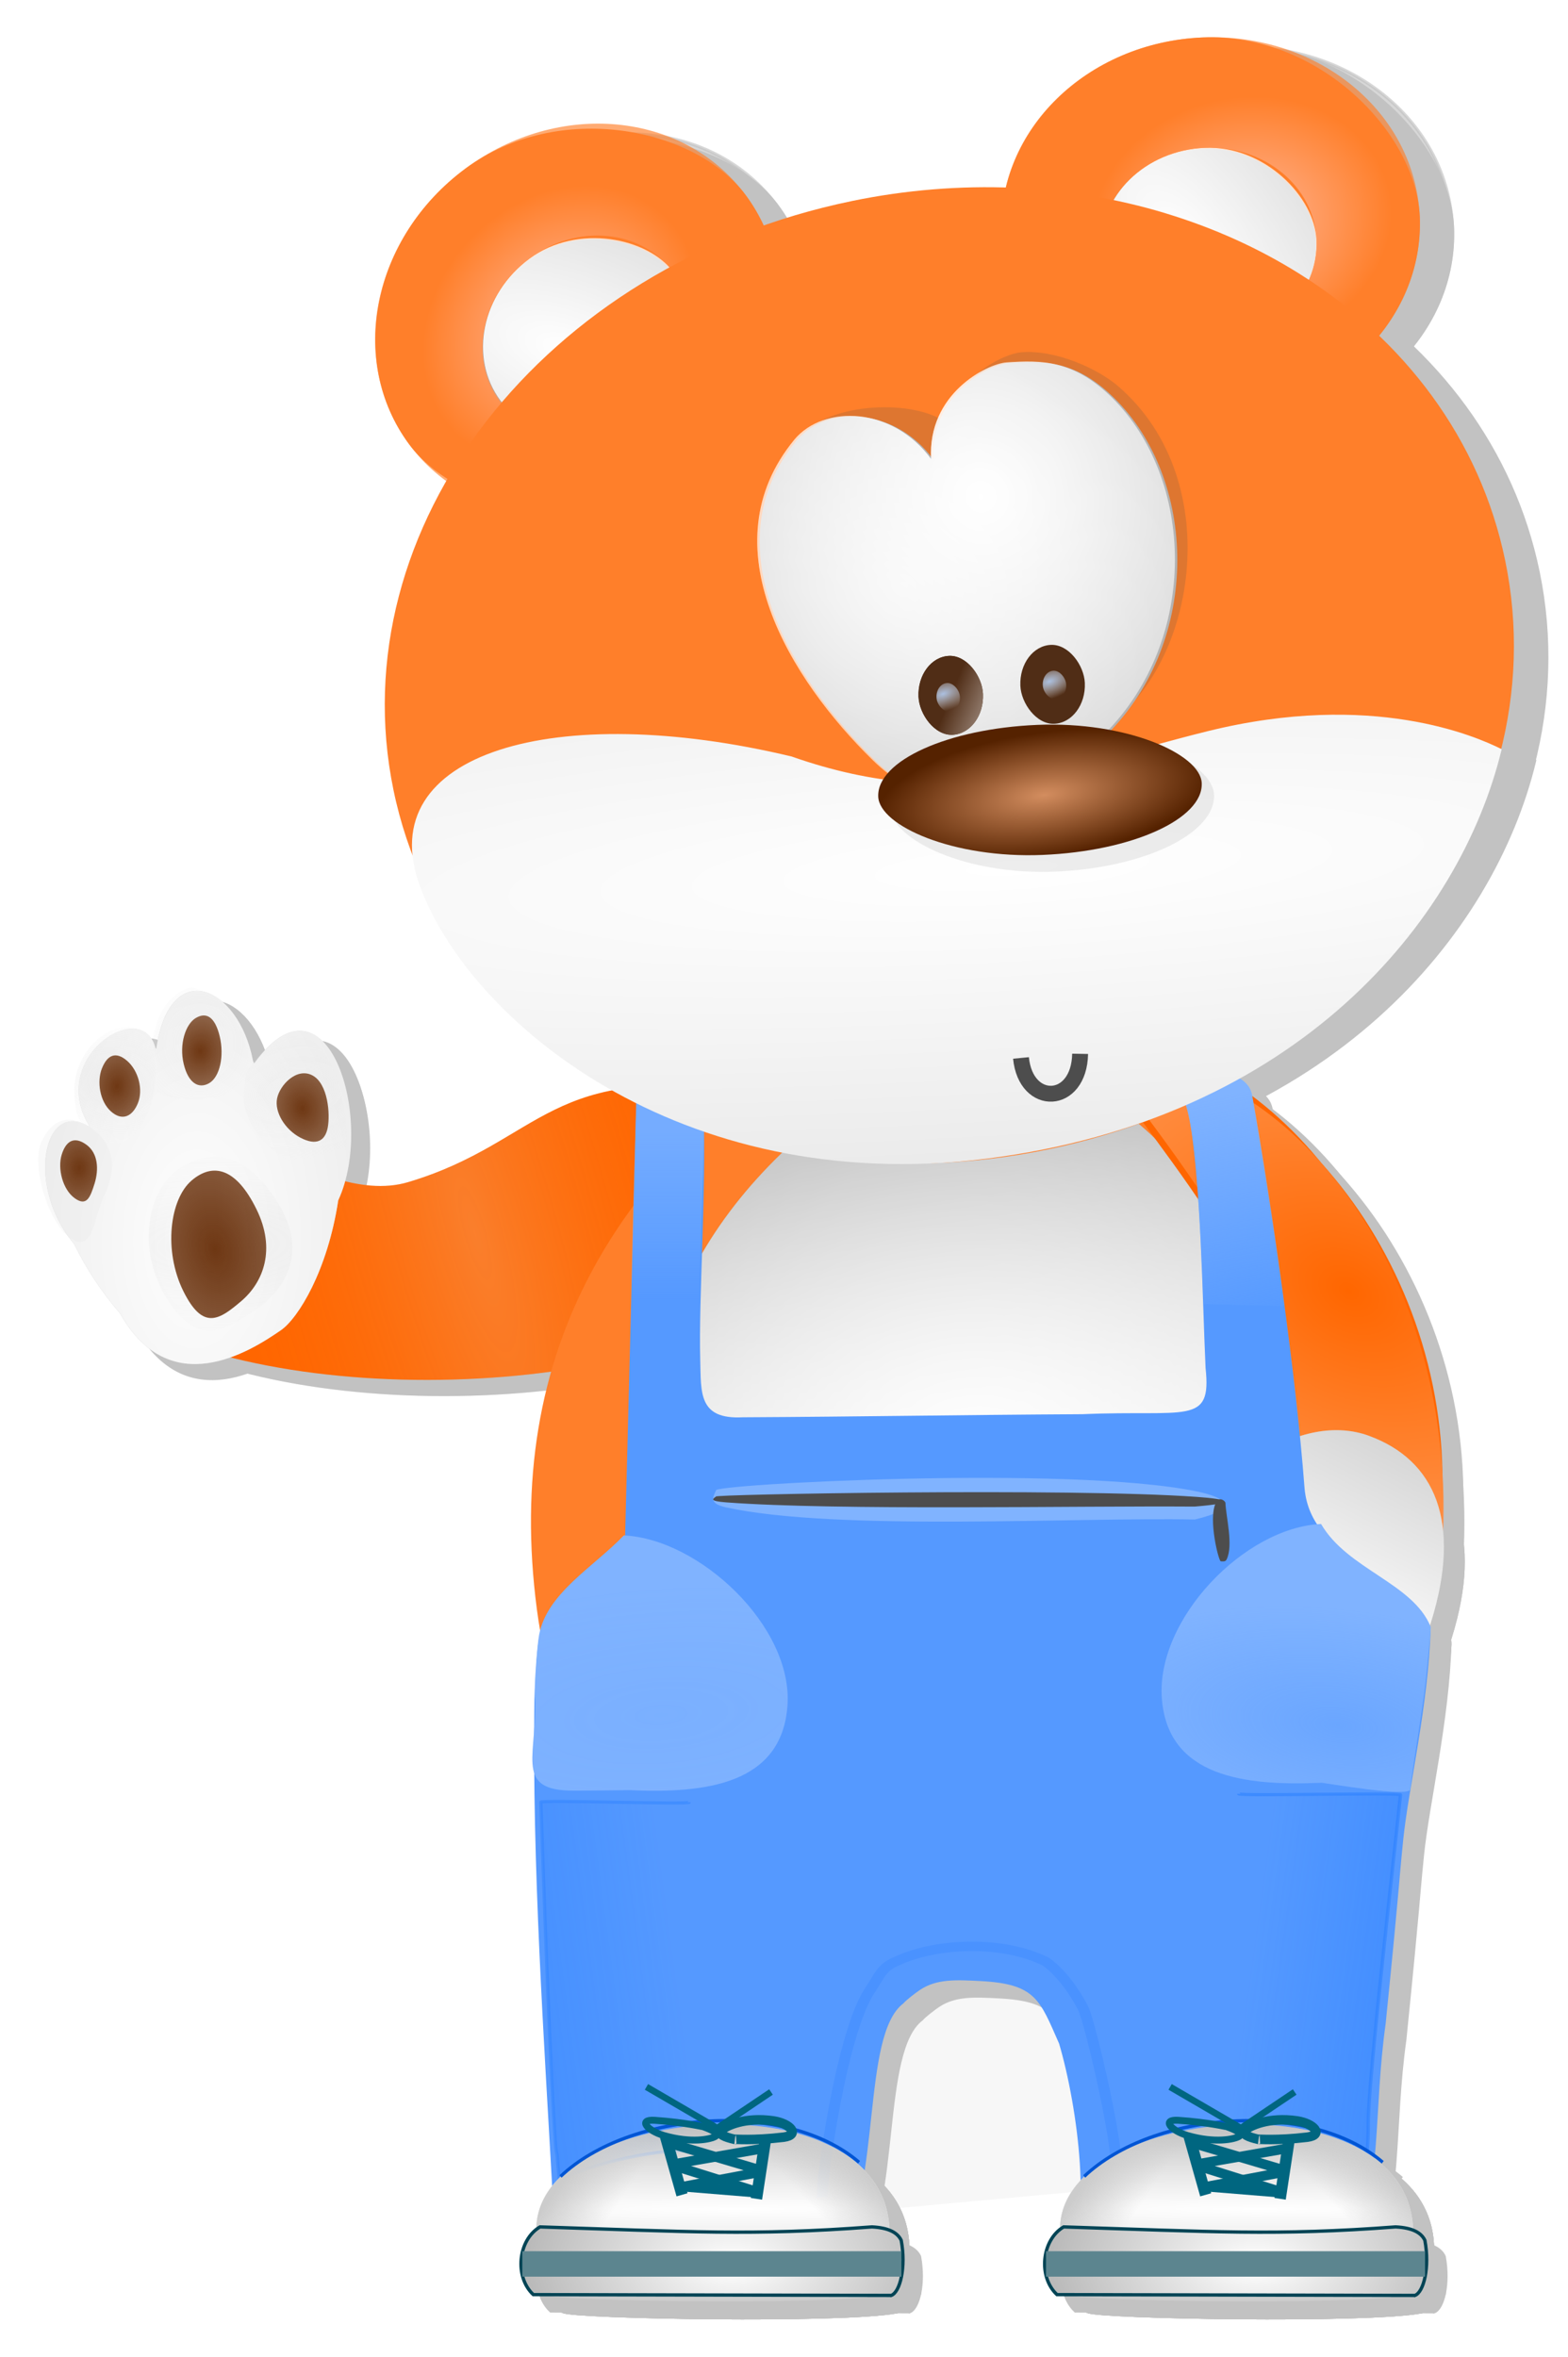 <svg xmlns="http://www.w3.org/2000/svg" xmlns:xlink="http://www.w3.org/1999/xlink" viewBox="0 0 404.55 608.04"><defs><radialGradient id="q" gradientUnits="userSpaceOnUse" cy="490.64" cx="1272" gradientTransform="matrix(-.726 .202 -.909 -3.266 2653.3 2171.2)" r="110.44"><stop stop-color="#e6e6e6" offset="0"/><stop stop-color="#f60" stop-opacity="0" offset="1"/></radialGradient><radialGradient id="r" gradientUnits="userSpaceOnUse" cy="523.29" cx="1322.4" gradientTransform="matrix(-1.524 .867 -1.002 -1.76 4025.6 335.25)" r="70.37"><stop stop-color="#fff" offset="0"/><stop stop-color="#fff" stop-opacity="0" offset="1"/></radialGradient><radialGradient id="s" xlink:href="#a" gradientUnits="userSpaceOnUse" cy="568.97" cx="1483" gradientTransform="matrix(.878 -4.883 3.37 .606 -1737.8 7471.5)" r="56.99"/><linearGradient id="a"><stop stop-color="#fff" offset="0"/><stop stop-color="#fff" stop-opacity="0" offset="1"/></linearGradient><radialGradient id="t" xlink:href="#a" gradientUnits="userSpaceOnUse" cy="568.97" cx="1483" gradientTransform="matrix(.858 -4.886 2.825 .522 -1231.5 7549.7)" r="56.99"/><radialGradient id="u" gradientUnits="userSpaceOnUse" cy="388.15" cx="1268.6" gradientTransform="matrix(-2.297 -.854 .932 -.841 3805.6 1828.3)" r="31.01"><stop stop-color="#e6e6e6" offset="0"/><stop stop-color="#e6e6e6" stop-opacity="0" offset="1"/></radialGradient><filter id="f" color-interpolation-filters="sRGB"><feGaussianBlur stdDeviation="1"/></filter><radialGradient id="v" gradientUnits="userSpaceOnUse" cy="378.76" cx="1208.9" gradientTransform="matrix(-2.816 -.936 .976 -2.177 4241.9 2333.1)" r="31.75"><stop stop-color="#e6e6e6" offset="0"/><stop stop-color="#fff" stop-opacity="0" offset="1"/></radialGradient><filter id="g" color-interpolation-filters="sRGB"><feGaussianBlur stdDeviation=".87"/></filter><radialGradient id="w" gradientUnits="userSpaceOnUse" cy="375.59" cx="1147.8" gradientTransform="matrix(-2.548 -1.202 .849 -1.334 3752.4 2255.9)" r="29.73"><stop stop-color="#e6e6e6" offset="0"/><stop stop-color="#fff" stop-opacity="0" offset="1"/></radialGradient><filter id="h" color-interpolation-filters="sRGB"><feGaussianBlur stdDeviation=".83"/></filter><filter id="i" color-interpolation-filters="sRGB"><feGaussianBlur stdDeviation=".82"/></filter><radialGradient id="x" gradientUnits="userSpaceOnUse" cy="469.12" cx="1168.4" gradientTransform="matrix(-8.287 -2.801 .938 -2.163 10416 4756.1)" r="31.34"><stop stop-color="#ccc" offset="0"/><stop stop-color="#fff" stop-opacity="0" offset="1"/></radialGradient><filter id="j" color-interpolation-filters="sRGB"><feGaussianBlur stdDeviation="1.33"/></filter><radialGradient id="y" gradientUnits="userSpaceOnUse" cy="472.08" cx="1173.6" gradientTransform="matrix(-2.33 1.558 -1.118 -3.582 4617 426.92)" r="38.07"><stop stop-color="#6e3713" offset="0"/><stop stop-color="#6e3713" stop-opacity="0" offset="1"/></radialGradient><radialGradient id="z" gradientUnits="userSpaceOnUse" cy="384.06" cx="1148.4" gradientTransform="matrix(-1.972 1.925 -1.146 -2.171 4037.2 -866.94)" r="16.9"><stop stop-color="#6e3713" offset="0"/><stop stop-color="#6e3713" stop-opacity="0" offset="1"/></radialGradient><radialGradient id="A" gradientUnits="userSpaceOnUse" cy="361.4" cx="1200.2" gradientTransform="matrix(-.29 2.644 -2.36 -.102 2560.5 -2633.3)" r="16.85"><stop stop-color="#6e3713" offset="0"/><stop stop-color="#6e3713" stop-opacity="0" offset="1"/></radialGradient><radialGradient id="B" gradientUnits="userSpaceOnUse" cy="421.41" cx="1252.2" gradientTransform="matrix(1.367 -1.718 1.373 1.652 -902.3 1980.6)" r="21.68"><stop stop-color="#6e3713" offset="0"/><stop stop-color="#6e3713" stop-opacity="0" offset="1"/></radialGradient><radialGradient id="C" gradientUnits="userSpaceOnUse" cy="411.69" cx="1110.1" gradientTransform="matrix(-2.309 1.614 -1.05 -2.71 4312.5 -142.85)" r="16.33"><stop stop-color="#6e3713" offset="0"/><stop stop-color="#6e3713" stop-opacity="0" offset="1"/></radialGradient><radialGradient id="D" gradientUnits="userSpaceOnUse" cy="539.53" cx="1500.5" gradientTransform="matrix(-1.508 -.071 .054 -1.14 3673.9 1616.1)" r="101.3"><stop stop-color="#fff" offset="0"/><stop stop-color="#fff" stop-opacity="0" offset="1"/></radialGradient><linearGradient id="E" x1="1447.8" gradientUnits="userSpaceOnUse" y1="589.22" gradientTransform="translate(20 354)" x2="1411.6" y2="338.29"><stop stop-color="#fff" offset="0"/><stop stop-color="#fff" stop-opacity="0" offset="1"/></linearGradient><linearGradient id="F" x1="1529.8" xlink:href="#a" gradientUnits="userSpaceOnUse" y1="587.09" gradientTransform="matrix(.909 0 0 1 153.11 366)" x2="1562.4" y2="516.38"/><radialGradient id="G" gradientUnits="userSpaceOnUse" cy="484.85" cx="1827.2" gradientTransform="matrix(1.888 1.152 -.813 1.332 -1501.4 -1907.1)" r="52.05"><stop stop-color="#f60" offset="0"/><stop stop-color="#f95" offset="1"/></radialGradient><linearGradient id="H" x1="1529.8" xlink:href="#a" gradientUnits="userSpaceOnUse" y1="587.09" gradientTransform="matrix(.909 0 0 1 156.11 362)" x2="1562.4" y2="516.38"/><linearGradient id="I" x1="1323.1" gradientUnits="userSpaceOnUse" y1="434.61" gradientTransform="translate(20.016 360)" x2="1323.1" y2="486.11"><stop stop-color="#80b3ff" offset="0"/><stop stop-color="#80b3ff" stop-opacity="0" offset="1"/></linearGradient><linearGradient id="J" x1="1492.5" gradientUnits="userSpaceOnUse" y1="423.36" gradientTransform="translate(19.878 360)" x2="1505" y2="494.86"><stop stop-color="#80b3ff" offset="0"/><stop stop-color="#80b3ff" stop-opacity="0" offset="1"/></linearGradient><filter id="k" height="1.36" width="1.36" color-interpolation-filters="sRGB" y="-.18" x="-.18"><feGaussianBlur stdDeviation="5.26"/></filter><linearGradient id="K" x1="1269.6" gradientUnits="userSpaceOnUse" x2="1326.2" y1="697.75" y2="690.73"><stop stop-color="#06f" offset="0"/><stop stop-color="#06f" stop-opacity="0" offset="1"/></linearGradient><filter id="l" height="1.12" width="1.3" color-interpolation-filters="sRGB" y="-.06" x="-.15"><feGaussianBlur stdDeviation="2.95"/></filter><filter id="m" height="1.13" width="1.33" color-interpolation-filters="sRGB" y="-.07" x="-.17"><feGaussianBlur stdDeviation="3.54"/></filter><radialGradient id="L" gradientUnits="userSpaceOnUse" cy="584.29" cx="1518.5" gradientTransform="matrix(-1.964 -.227 .099 -.857 4475.3 1823.4)" r="41.64"><stop stop-color="#59f" offset="0"/><stop stop-color="#59f" stop-opacity="0" offset="1"/></radialGradient><radialGradient id="M" gradientUnits="userSpaceOnUse" cy="614.67" cx="1381.7" gradientTransform="matrix(-2.614 .197 -.075 -.997 4999.3 1315.4)" r="39.5"><stop stop-color="#59f" offset="0"/><stop stop-color="#59f" stop-opacity="0" offset="1"/></radialGradient><linearGradient id="N" x1="1337.8" xlink:href="#a" gradientUnits="userSpaceOnUse" y1="795.68" gradientTransform="matrix(.914 0 0 .871 136.27 450.63)" x2="1336.3" y2="720.02"/><radialGradient id="O" xlink:href="#a" gradientUnits="userSpaceOnUse" cy="777.37" cx="1344.2" gradientTransform="matrix(-9.667 .01 -.001 -.457 14360 1469.4)" r="60.02"/><linearGradient id="P" x1="1281.5" xlink:href="#b" gradientUnits="userSpaceOnUse" y1="772.86" gradientTransform="matrix(.914 0 0 .871 136.27 450.63)" x2="1298.5" y2="783.86"/><linearGradient id="b"><stop stop-color="#ccc" offset="0"/><stop stop-color="#ccc" stop-opacity="0" offset="1"/></linearGradient><linearGradient id="Q" x1="1392" xlink:href="#b" gradientUnits="userSpaceOnUse" y1="768.86" gradientTransform="matrix(.914 0 0 .871 136.27 450.63)" x2="1376" y2="783.36"/><filter id="n" color-interpolation-filters="sRGB"><feGaussianBlur stdDeviation=".57"/></filter><radialGradient id="R" xlink:href="#c" gradientUnits="userSpaceOnUse" cy="785.71" cx="1342.5" gradientTransform="matrix(.003 -.961 1.629 .004 79.585 2431.5)" r="57.57"/><linearGradient id="c"><stop stop-color="#fff" offset="0"/><stop stop-color="#999" offset="1"/></linearGradient><linearGradient id="S" x1="1337.8" xlink:href="#a" gradientUnits="userSpaceOnUse" y1="795.68" gradientTransform="matrix(.914 0 0 .871 298.27 450.63)" x2="1336.3" y2="720.02"/><radialGradient id="T" xlink:href="#a" gradientUnits="userSpaceOnUse" cy="777.37" cx="1344.2" gradientTransform="matrix(-9.667 .01 -.001 -.457 14522 1469.4)" r="60.02"/><linearGradient id="U" x1="1281.5" xlink:href="#b" gradientUnits="userSpaceOnUse" y1="772.86" gradientTransform="matrix(.914 0 0 .871 298.27 450.63)" x2="1298.5" y2="783.86"/><linearGradient id="V" x1="1392" xlink:href="#b" gradientUnits="userSpaceOnUse" y1="768.86" gradientTransform="matrix(.914 0 0 .871 298.27 450.63)" x2="1376" y2="783.36"/><radialGradient id="W" xlink:href="#c" gradientUnits="userSpaceOnUse" cy="785.71" cx="1342.5" gradientTransform="matrix(.003 -.961 1.629 .004 241.58 2431.5)" r="57.57"/><radialGradient id="X" xlink:href="#a" gradientUnits="userSpaceOnUse" cy="135.67" cx="1445.4" gradientTransform="matrix(-3.569 2.428 -5.058 -7.436 8094.5 -568.28)" r="33.96"/><radialGradient id="Y" xlink:href="#d" gradientUnits="userSpaceOnUse" cy="-105.5" cx="1524.8" gradientTransform="matrix(-.494 .53 -.439 -.409 3662.8 -643.88)" r="65.95"/><linearGradient id="d"><stop stop-color="#ffd5d5" offset="0"/><stop stop-color="#ff7f2a" offset="1"/></linearGradient><radialGradient id="Z" xlink:href="#a" gradientUnits="userSpaceOnUse" cy="135.67" cx="1445.4" gradientTransform="matrix(-3.569 2.428 -5.058 -7.436 8986.9 -2186.5)" r="33.96"/><radialGradient id="aa" xlink:href="#d" gradientUnits="userSpaceOnUse" cy="-112.52" cx="1504.8" gradientTransform="matrix(-.706 .162 -.134 -.585 4217.8 -134.31)" r="65.95"/><radialGradient id="ab" gradientUnits="userSpaceOnUse" cy="211.23" cx="467.58" gradientTransform="matrix(.196 3.338 -21.255 1.244 7496.1 -1445.1)" r="172.15"><stop stop-color="#fff" offset="0"/><stop stop-color="gray" offset="1"/></radialGradient><filter id="o" height="1.23" width="1.25" color-interpolation-filters="sRGB" y="-.12" x="-.12"><feGaussianBlur stdDeviation="6.73"/></filter><radialGradient id="ac" gradientUnits="userSpaceOnUse" cy="-91.67" cx="1401.4" gradientTransform="matrix(-2.052 .786 -.819 -2.138 4200.6 -1393.5)" r="65.67"><stop stop-color="#fff" offset="0"/><stop stop-color="#fff" stop-opacity="0" offset="1"/></radialGradient><radialGradient id="ad" gradientUnits="userSpaceOnUse" cy="-63.34" cx="1377.1" gradientTransform="matrix(1.469 .744 -.673 1.329 -690.89 -1009.6)" r="65.67"><stop stop-color="#fff" offset="0"/><stop stop-color="#fff" stop-opacity="0" offset="1"/></radialGradient><filter id="p" color-interpolation-filters="sRGB"><feGaussianBlur stdDeviation="1.83"/></filter><radialGradient id="ae" gradientUnits="userSpaceOnUse" cy="319.35" cx="1415.5" gradientTransform="matrix(-1.03 .098 -.036 -.382 4559.9 468.79)" r="51"><stop stop-color="#d38d5f" offset="0"/><stop stop-color="#520" offset="1"/></radialGradient><linearGradient id="af" x1="1387.2" gradientUnits="userSpaceOnUse" y1="285.92" gradientTransform="translate(1675.3 167.03)" x2="1414.8" y2="298.36"><stop stop-color="#502d16" offset="0"/><stop stop-color="#fff" offset="1"/></linearGradient><radialGradient id="ag" gradientUnits="userSpaceOnUse" cy="284.04" cx="1384.8" gradientTransform="matrix(-2.263 .557 -.297 -1.205 6234.6 256.48)" r="4.41"><stop stop-color="#afc6e9" offset="0"/><stop stop-color="#e6e6e6" stop-opacity="0" offset="1"/></radialGradient><radialGradient id="ah" gradientUnits="userSpaceOnUse" cy="284.04" cx="1384.8" gradientTransform="matrix(-2.263 .557 -.297 -1.205 6268.3 256.59)" r="4.41"><stop stop-color="#afc6e9" offset="0"/><stop stop-color="#e6e6e6" stop-opacity="0" offset="1"/></radialGradient><filter id="e" color-interpolation-filters="sRGB"><feGaussianBlur stdDeviation="1.31"/></filter></defs><g opacity=".24" filter="url(#e)" stroke="#000" transform="translate(-3140.302 -9.545) scale(3.681)"><g transform="matrix(.227 0 0 .227 596.19 -97.402)"><path d="M1369.2 782.88c15.73 9.17 26.92 22.36 33.28 37.6l.1.23c-26.24 50.52-144.7 62.16-209.32 38.88-20.35-11.86-8.32-55.84-5-68.68 3.87-15 45.68 27.7 74.87 19 41.68-12.4 43.8-38.27 106.08-27.02z"/><path opacity=".19" d="M1369.2 782.88c15.73 9.17 26.92 22.36 33.28 37.6l.1.23c-26.24 50.52-144.7 62.16-209.32 38.88-20.35-11.86-8.32-55.84-5-68.68 3.87-15 45.68 27.7 74.87 19 41.68-12.4 43.8-38.27 106.08-27.02z"/><path d="M1475.2 514.06c.3-.16.16.37.28.02 9.45-27.42 32.9-14.48 34.64 9.07.02.34.23 1.16.43.92 31.24-26.44 41.5 24.1 24.07 46.7-7.22 20.97-20.2 33.8-26.95 36.44-12.54 4.94-43.96 15.74-57.88-14.13-5.74-7.6-10.1-15.22-13.52-23.9-14.87-20.1-4.47-46 11.04-35.04.37.26.23.55.24.06-12.6-23.54 25.72-36.95 27.64-20.14z" transform="matrix(.829 -.153 .128 .988 -103.805 485.577)"/><path opacity=".99" d="M1185.1 768.53c.23-.2.2.34.24-.02 4.32-28.54 25.42-19.32 29.88 3.7.06.3.33 1.1.47.83 22.5-30.9 37.48 17.5 25.92 42.47-3.3 21.84-12.43 36.5-17.68 40.14-9.76 6.78-34.43 22.24-49.8-5.15-5.72-6.65-10.3-13.5-14.25-21.56-14.92-17.6-9.6-44.78 4.65-36.32.35.2.27.5.2.02-13.44-21.33 16.6-40.43 20.35-24.1z"/><path opacity=".52" filter="url(#f)" d="M1272 457.2c-8.12 10.72-18.76 4.84-34.55-8.13s-21.76-32.17-12.82-42.4c1.98-2.26 1.9-5.4 6.8-7.6 11.83-5.34 29.6-10.22 41.93-.42 16.82 13.34 6.76 47.83-1.36 58.55z" transform="matrix(.434 -.219 .213 .602 594.453 804.22)"/><path opacity=".52" filter="url(#g)" d="M1174.1 391.87c-5.3-4.04-1.48-6.2 1.87-14.02 2.08-4.86.82-8.2 2.27-10.43 9.74-14.94 23.44-17.74 33.44-16.9 4 .34 6.58 3.55 8.82 4.78 10.77 5.88 22.28 36.32 7.32 46.23-14.35 9.5-44.5-2.63-53.72-9.66z" transform="matrix(.434 -.219 .213 .602 594.453 804.22)"/><path opacity=".67" filter="url(#h)" d="M1158.9 352.47c14.16 1.98 21.56 6.75 16.98 23.63-3.66 13.56-22.35 29.27-36.5 27.3-3.88-.55-8.96-1.27-10.42-4.6-2.05-4.64-6.65-10.26-8.4-11.34-5.1-3.16-2.05-11.08.22-16.4 5.56-13.08 23.96-20.57 38.12-18.6z" transform="matrix(.434 -.219 .213 .602 594.453 804.22)"/><path opacity=".45" filter="url(#i)" d="M1090.7 385.03c11.43-7.17 22.54-6.37 33.17 5.9s5.02 24.05-6.4 31.22c-11.44 7.17-19.63 23.88-30.26 11.6s-7.93-41.55 3.5-48.72z" transform="matrix(.434 -.219 .213 .602 594.453 804.22)"/><path opacity=".46" filter="url(#j)" d="M1168.1 427.35c24.8-2.32 44.12 8.9 52.1 36.22 7.98 27.34-12.17 39.95-36.96 42.27-24.8 2.32-42.64 2.77-50.62-24.56-7.98-27.34 10.7-51.6 35.48-53.93z" transform="matrix(.434 -.219 .213 .602 594.453 804.22)"/><path d="M1196.2 809.37c6.8-5.8 13.92-3.65 20.06 8.82 6.14 12.47 2.13 22.66-4.66 28.44-6.78 5.8-11.84 9.34-17.98-3.14-6.13-12.48-4.2-28.34 2.6-34.13zM1168.5 774.63c1.65-4.14 4.3-5.32 7.8-2.25 3.5 3.07 4.97 8.88 3.3 13.02-1.65 4.14-4.8 5.7-8.3 2.63-3.5-3.08-4.47-9.26-2.8-13.4zM1197.55 759.05c3.23-1.9 5.93-.3 7.37 5.77 1.44 6.07 0 12.5-3.22 14.4-3.23 1.9-6.5.12-7.95-5.94s.57-12.32 3.8-14.23zM1238.3 793.03c-.8 4.18-3.58 5.64-8.42 3.1s-8.06-7.97-7.24-12.14c.83-4.2 6.1-9.7 10.93-7.16 4.83 2.54 5.57 12 4.74 16.2zM1156.02 801.37c1.33-4.3 3.9-5.78 7.6-3.1 3.72 2.67 3.9 7.72 2.57 12.02-1.34 4.3-2.44 7.22-6.16 4.54-3.7-2.67-5.35-9.17-4.02-13.47zM1404.9 754.87c26.45-5.38 52.13-2.3 74.68 7.47l.35.16c56.48 25.65 79.78 90.35 92.68 145.3 10.32 78.9-43.94 126.96-118.1 142.04-74.17 15.07-141.2-28.96-151.52-107.86-10.3-78.9 23-139.85 101.93-187.1z"/><path d="M1414.3 773.66c19.65-4.13 38.72-1.77 55.47 5.75l.26.13c41.97 19.72 59.27 69.48 68.85 111.74 7.66 60.68-32.65 97.65-87.74 109.25-55.1 11.6-104.9-22.28-112.56-82.96-7.66-60.68 17.1-107.55 75.72-143.9z"/><path d="M1414.3 773.66c19.65-4.13 38.72-1.77 55.47 5.75l.26.13c41.97 19.72 59.27 69.48 68.85 111.74 7.66 60.68-32.65 97.65-87.74 109.25-55.1 11.6-104.9-22.28-112.56-82.96-7.66-60.68 17.1-107.55 75.72-143.9z"/><path d="M1414.3 773.66c19.65-4.13 38.72-1.77 55.47 5.75l.26.13c41.97 19.72 59.27 69.48 68.85 111.74 7.66 60.68-32.65 97.65-87.74 109.25-55.1 11.6-104.9-22.28-112.56-82.96-7.66-60.68 17.1-107.55 75.72-143.9z"/><path d="M1483 781.35c-2.54-6.37-6.44-6.54 4.04-18.66.05-.07-9.1 2.7-9.03 2.63 53.17 2.82 105.08 65.87 104.1 152-2.17 23.43-30.2 26.12-42.4 28.45-14.26 2.72-16.7-25.85-9.92-55.43 8.3-36.23-15.26-66.7-46.78-109z"/><path d="M1557.4 892.37c20.45 7.5 28.87 26.64 19.2 57.7-9.66 31.07-27.52 41.72-47.97 34.2s-39.45-19.95-29.8-51c9.68-31.08 38.12-48.4 58.57-40.9z"/><path d="M1557.4 892.37c20.45 7.5 28.87 26.64 19.2 57.7-9.66 31.07-27.52 41.72-47.97 34.2s-39.45-19.95-29.8-51c9.68-31.08 38.12-48.4 58.57-40.9z"/><path d="M1490 787.35c-9.98-13.9 16.4-22.23-5-16.02 53.17 2.82 107.33 73.62 96.84 150-2.17 23.43-22.93 28.12-35.14 30.45-14.26 2.72-16.7-25.85-9.92-55.43 8.3-36.23-15.26-66.7-46.78-109z"/><path d="M1490 787.35c-9.98-13.9 16.4-22.23-5-16.02 53.17 2.82 103.33 69.12 98.1 151-2.18 23.43-24.2 27.12-36.4 29.45-14.26 2.72-12.7-25.2-9.92-55.43 3.3-35.98-15.26-66.7-46.78-109z"/><path d="M1560.4 888.37c20.45 7.5 28.87 26.64 19.2 57.7-9.66 31.07-27.52 41.72-47.97 34.2s-39.45-19.95-29.8-51c9.68-31.08 38.12-48.4 58.57-40.9z"/><path d="M1560.4 888.37c20.45 7.5 28.87 26.64 19.2 57.7-9.66 31.07-27.52 41.72-47.97 34.2s-39.45-19.95-29.8-51c9.68-31.08 38.12-48.4 58.57-40.9z"/><path fill-rule="evenodd" d="M1330.3 919.32c-7.63 6.95-14.3 11.8-19.3 17.46-8.3 9.36-7.67 14.1-8.76 33.1-.76 51.6 2.98 105.38 5.72 154.75 26.72 15.5 49.95 19.42 88.68 15.05 13.1-18.9 6.67-65.92 19.75-75.72.82-1.02 3.96-3.4 5.13-4.17 5.16-3.45 11.16-3.12 18.63-2.74 17.23.87 18.43 5.83 24.4 19.34 5.82 19.72 10.58 56 2.1 69.12 17.92-2.28 86.6 9.36 88.36-1.02 9.64-24.5 6.73-46.96 10.56-74.2 4.6-45.6 3.86-41.28 5.45-57.06 1.58-15.55 7.85-41.86 8.47-65.35-8.43-17.55-37-21-39-43.25-2.67-35.2-9.7-84.1-15.85-118.65-.55-12.6-27.35-15.64-22.3-2.92.65 1.62 1.88 2.9 2.3 5.4 3.92 22.3 4.18 56.5 5.23 79 1.93 17.85-5.7 12.82-38.1 14.23-36.98.2-68.14.77-105.1.96-13.78.72-12.85-7.7-13.13-17.68-.54-19.2 1.94-52 1-76.7-6.48-1.92-15.45-4.64-20.7-6.16"/><path d="M1302.9 1132.4c2.43-38.47 115.4-46.65 108.96 7.18-.15 2.86 1.58 13.88-3.22 14.75-17.37 3.16-98.82 1.7-102.9-.07-4.7-2.02-3.06-14.23-2.84-21.86zM1506.5 914.27c-36.8-.74-110.64 3.7-144.93-3.74-5.33-1.16-4.2-3.07-3.15-5.23-2.5-1.84 109.07-7.95 148.72.28 9.54 1.98 13.44 5.35-.64 8.7z"/><path d="M1506.5 910.27c-36.8-.26-110.64 1.28-144.93-1.3-5.33-.4-4.2-1.06-3.15-1.8-2.5-.65 109.07-2.76 148.72.1 9.54.68 13.44 1.84-.64 3z"/><path d="M1516 908.98c.17 4.48 2.54 13.27.37 17.66-.34.7-1 .6-1.77.56-.6.36-4-12.95-1.6-18 .57-1.23 1.7-1.82 3-.22z"/><path opacity=".74" fill-rule="evenodd" d="M1353 856h-21.34c.73-24.8 1.55-49.6 2.18-74.4 6.24 3.07 12.7 5.6 20.86 8.4-.02 20.1-1.52 44.07-1.7 66z"/><path fill-rule="evenodd" d="M1509.2 847.6c-1.2-28.93-2.27-56.83-6.94-65.35l13.75-6.52c.38.54 7.23 1.66 8.25 7.2 2.7 14.7 7.6 45.56 10.08 65.33l-25.13-.65z"/><path opacity=".36" d="M1382.5 762.4c-.38-3.92 4.5-44.8 11.32-56.47 2.3-3.9 2.7-6.24 6.5-7.97 9.2-4.87 24.75-5.73 35.2.22 2.25 1.8 5.7 5.78 8.82 12.62 1.74 3.8 9.52 42.5 7.47 44.3" transform="matrix(1.304 0 0 1.135 -411.47 258.61)" filter="url(#k)" stroke-width="2.58"/><path opacity=".47" d="M1330.6 748.44c-11-1.56-38.08 5.4-41.03 9.82-.03.03-.34-4.66-.67-8.44-.18-2.13-.34-.83-.6-5.43-1.54-26.46-3.06-80.6-3.77-106.72-.02-.84 45.83 1.1 45.8.27" fill-rule="evenodd" transform="matrix(1.002 -.005 .006 .978 13.305 384.48)" filter="url(#l)"/><path opacity=".53" d="M1331.6 751.34c-11-1.56-34.14 8.2-38.42 14-.92 1.25-1.1-9.64-1.4-13.42-.2-2.13-.37-5.62-.34-10.22.08-13.42-7.17-84.05-8.93-103.66-.07-.84 47.86.75 47.83-.08" fill-rule="evenodd" transform="matrix(-1.046 -.005 -.006 .977 2915.5 382.49)" filter="url(#m)"/><path d="M1545.6 915.66c8.22 14.12 28.46 18.25 33.93 31.87.15.35-1.47 16.77-2.1 21.13-2.53 17.1-3.57 23.25-4.27 29.1-.3 2.54-27.03-2.1-27.34-2.07-23.7 1.07-47.73-1.72-49.48-26.17-1.75-24.46 25.57-52.8 49.26-53.87z"/><path opacity=".5" d="M1545.6 915.66c8.22 14.12 28.46 18.25 33.93 31.87.15.35-1.47 16.77-2.1 21.13-2.53 17.1-3.57 23.25-4.27 29.1-.3 2.54-27.03-2.1-27.34-2.07-23.7 1.07-47.73-1.72-49.48-26.17-1.75-24.46 25.57-52.8 49.26-53.87z"/><path d="M1329.9 919.2c-9.7 10.05-23.78 17.9-26.2 30.72-.6 3.04-1.5 15.6-1.35 18.3 1.08 18.36-6.4 29.27 10.37 29.9 2.52.1 18.6-.14 18.9-.13 23.4 1.07 47.17-1.7 48.9-26.17 1.73-24.46-27.2-51.55-50.62-52.63z"/><path opacity=".13" d="M1329.9 919.2c-9.7 10.05-23.78 17.9-26.2 30.72-.6 3.04-1.5 15.6-1.35 18.3 1.08 18.36-6.4 29.27 10.37 29.9 2.52.1 18.6-.14 18.9-.13 23.4 1.07 47.17-1.7 48.9-26.17 1.73-24.46-27.2-51.55-50.62-52.63z"/><path opacity=".33" d="M1302.9 1132.4c2.43-38.47 115.4-46.65 108.96 7.18-.15 2.86 1.58 13.88-3.22 14.75-17.37 3.16-98.82 1.7-102.9-.07-4.7-2.02-3.06-14.23-2.84-21.86z"/><path d="M1302.9 1132.4c2.43-38.47 115.4-46.65 108.96 7.18-.15 2.86 1.58 13.88-3.22 14.75-17.37 3.16-98.82 1.7-102.9-.07-4.7-2.02-3.06-14.23-2.84-21.86z"/><path d="M1302.9 1132.4c2.43-38.47 115.4-46.65 108.96 7.18-.15 2.86 1.58 13.88-3.22 14.75-17.37 3.16-98.82 1.7-102.9-.07-4.7-2.02-3.06-14.23-2.84-21.86z"/><path d="M1302.9 1132.4c2.43-38.47 115.4-46.65 108.96 7.18-.15 2.86 1.58 13.88-3.22 14.75-17.37 3.16-98.82 1.7-102.9-.07-4.7-2.02-3.06-14.23-2.84-21.86z"/><path filter="url(#n)" transform="matrix(.962 0 0 1.035 71.07 331.83)" d="M1288.2 759.1c22.32-19.68 72.6-23 96-4.24"/><path stroke-width="3.53" d="M1342.8 1105.1l5.1 18.08"/><path stroke-width="3" d="M1372.1 1122.6l-23.93-1.95 25.17-4.74-28.94-8.6"/><path stroke-width="3" d="M1373.2 1108.8l-28.82 5.05 25.6 8.04"/><path stroke-width="3.54" d="M1373.7 1106.1l-2.78 18.32"/><path stroke-width="2.94" d="M1364.1 1106c-.28-.1 5.66.5 15.25-.65 5.14-.7 2.1-4.22-3.15-5.03-8.75-1.3-14.76 1.52-16.16 2.92-1 1.23 1.04 2.06 4.06 2.76z"/><path stroke-width="2.14" d="M1354.4 1102.1c.27.12-5.57-1.35-15.07-1.98-5.1-.28-2.25 3.15 2.9 4.7 8.6 2.5 14.64 1.17 16.08.24 1.04-.86-.95-1.88-3.9-2.96z"/><path stroke-width="2.02" d="M1336.9 1089.8l21.9 12.75 16.63-11.18"/><path stroke-width="1.03" fill-rule="evenodd" d="M1412.6 1154.3l-110.7-.24c-5.88-5.46-4.8-16.9 2.06-20.95 45.87 1.46 65.7 2.8 102.7 0 5.25.27 7.94 1.8 9.05 4.15 1.54 8.33-.33 16.04-3.1 17.05z"/><rect transform="scale(1 -1)" rx="53.17" ry="0" height="7.87" width="117.26" y="-1148.5" x="1298.5"/><path d="M1464.9 1132.4c2.43-38.47 115.4-46.65 108.96 7.18-.15 2.86 1.58 13.88-3.22 14.75-17.37 3.16-98.82 1.7-102.9-.07-4.7-2.02-3.06-14.23-2.84-21.86z"/><path opacity=".33" d="M1464.9 1132.4c2.43-38.47 115.4-46.65 108.96 7.18-.15 2.86 1.58 13.88-3.22 14.75-17.37 3.16-98.82 1.7-102.9-.07-4.7-2.02-3.06-14.23-2.84-21.86z"/><path d="M1464.9 1132.4c2.43-38.47 115.4-46.65 108.96 7.18-.15 2.86 1.58 13.88-3.22 14.75-17.37 3.16-98.82 1.7-102.9-.07-4.7-2.02-3.06-14.23-2.84-21.86z"/><path d="M1464.9 1132.4c2.43-38.47 115.4-46.65 108.96 7.18-.15 2.86 1.58 13.88-3.22 14.75-17.37 3.16-98.82 1.7-102.9-.07-4.7-2.02-3.06-14.23-2.84-21.86z"/><path d="M1464.9 1132.4c2.43-38.47 115.4-46.65 108.96 7.18-.15 2.86 1.58 13.88-3.22 14.75-17.37 3.16-98.82 1.7-102.9-.07-4.7-2.02-3.06-14.23-2.84-21.86z"/><path filter="url(#n)" transform="matrix(.962 0 0 1.035 233.07 331.83)" d="M1288.2 759.1c22.32-19.68 72.6-23 96-4.24"/><path stroke-width="3.53" d="M1504.8 1105.1l5.1 18.08"/><path stroke-width="3" d="M1534.1 1122.6l-23.93-1.95 25.17-4.74-28.94-8.6"/><path stroke-width="3" d="M1535.2 1108.8l-28.82 5.05 25.6 8.04"/><path stroke-width="3.54" d="M1535.7 1106.1l-2.78 18.32"/><path stroke-width="2.94" d="M1526.1 1106c-.28-.1 5.66.5 15.25-.65 5.14-.7 2.1-4.22-3.15-5.03-8.75-1.3-14.76 1.52-16.16 2.92-1 1.23 1.04 2.06 4.06 2.76z"/><path stroke-width="2.14" d="M1516.4 1102.1c.27.12-5.57-1.35-15.07-1.98-5.1-.28-2.25 3.15 2.9 4.7 8.6 2.5 14.64 1.17 16.08.24 1.04-.86-.95-1.88-3.9-2.96z"/><path stroke-width="2.02" d="M1498.9 1089.8l21.9 12.75 16.63-11.18"/><path stroke-width="1.03" fill-rule="evenodd" d="M1574.6 1154.3l-110.7-.24c-5.88-5.46-4.8-16.9 2.06-20.95 45.87 1.46 65.7 2.8 102.7 0 5.25.27 7.94 1.8 9.05 4.15 1.54 8.33-.33 16.04-3.1 17.05z"/><rect ry="0" rx="53.17" transform="scale(1 -1)" height="7.87" width="117.26" y="-1148.5" x="1460.5"/></g><g transform="matrix(.223 0 0 .223 235.4 -20.12)"><rect transform="rotate(-36.498)" rx="65.96" ry="59.27" height="118.54" width="131.92" y="1867.4" x="2192.1"/><rect transform="rotate(-36.498)" rx="33.96" ry="30.52" height="61.03" width="67.92" y="1902.4" x="2223.1"/><rect transform="rotate(-36.498)" rx="33.96" ry="30.52" height="61.03" width="67.92" y="1902.2" x="2223.4"/><path opacity=".66" d="M2925.9 158.1c-29.38 21.73-37.3 60.44-17.76 86.84s58.9 30.17 88.26 8.43 37.3-60.5 17.77-86.9c-19.53-26.38-58.9-30.12-88.27-8.38zm20.07 28.37c15.12-11.2 35.4-9.25 45.46 4.34s5.96 33.54-9.16 44.73c-15.13 11.2-35.37 9.26-45.43-4.33s-6-33.54 9.13-44.73z"/><rect transform="rotate(-2.405)" rx="65.96" ry="59.27" height="118.54" width="131.92" y="249.22" x="3084.5"/><rect transform="rotate(-2.405)" rx="33.96" ry="30.52" height="61.03" width="67.92" y="284.23" x="3115.5"/><rect transform="rotate(-2.405)" rx="33.96" ry="30.52" height="61.03" width="67.92" y="283.98" x="3115.7"/><path opacity=".66" d="M3158.1 116.8c-36.5 1.53-64.77 29.16-63.4 61.97 1.38 32.8 31.87 58 68.37 56.46 36.5-1.54 64.8-29.2 63.43-62-1.38-32.8-31.9-57.96-68.4-56.43zm.7 34.75c18.8-.8 34.52 12.2 35.23 29.08.7 16.9-13.86 31.1-32.66 31.9-18.8.8-34.48-12.16-35.2-29.05-.7-16.9 13.84-31.14 32.64-31.93z"/><path d="M3047.5 168.35c34.6-7.14 68.55-5.3 98.7 3.76.14.06.3.1.46.15 15 4.56 29.04 10.9 41.74 18.85 33.12 20.7 57.12 52.12 65.04 90.5 17.08 82.76-47.27 165.5-144.28 185.52-97 20.02-188.86-30.5-205.94-113.25-17.08-82.76 47.26-165.5 144.28-185.52z"/><path d="M3028.6 343.3c52.67 18.55 87.2 2.9 131.15-7.97 51.76-12.8 84.5 1.64 92.58 5.68-13.12 54.55-64.9 116.75-162.22 129-97.33 12.22-163.22-43.94-178.6-85.96-15.36-42.02 43.03-58.5 117.1-40.74z"/><path opacity=".43" d="M1338.5-113.48c9.88-10.84 37.3-10 46.35-2.8 5-13.8 19.33-20.26 25.54-20.42 10.9-.28 23.86 6.05 30.06 11.63 34.3 30.85 20.62 89.65-10.48 105.12-20.96 10.43-56.55 39.77-67.45 5.5-8.78-27.6-52.84-66.87-24.03-99.03z" filter="url(#o)" transform="matrix(.987 -.042 .043 1.026 1715.1 415.44)"/><path d="M3030.23 243.7c9.42-11.25 31.08-10.35 43.1 6.1-1.17-20.6 17.6-30.03 23.78-30.46 10.9-.74 21.02-.86 33.1 11 26.07 25.53 27.9 76.12-2.47 106.3-16.45 16.32-46.7 33.6-72.75 8.04s-52.18-67.65-24.75-101z"/><path d="M3030.23 243.7c9.42-11.25 31.08-10.35 43.1 6.1-1.17-20.6 17.6-30.03 23.78-30.46 10.9-.74 21.02-.86 33.1 11 26.07 25.53 27.9 76.12-2.47 106.3-16.45 16.32-46.7 33.6-72.75 8.04s-52.18-67.65-24.75-101z"/><path opacity=".72" d="M3030.23 243.7c9.42-11.25 31.08-10.35 43.1 6.1-1.17-20.6 17.6-30.03 23.78-30.46 10.9-.74 21.02-.86 33.1 11 26.07 25.53 27.9 76.12-2.47 106.3-16.45 16.32-46.7 33.6-72.75 8.04s-52.18-67.65-24.75-101z"/><rect opacity=".37" transform="rotate(-2.404 3140.168 -39987.53)" rx="178.8" ry="44.25" height="44.25" filter="url(#p)" width="102" y="298.61" x="1367.5"/><rect transform="rotate(-2.405)" rx="35.63" ry="24.88" height="24.88" width="20.33" y="440.52" x="3052.3"/><rect transform="rotate(-2.405)" rx="35.63" ry="24.88" height="24.88" width="20.33" y="438.4" x="3084.5"/><rect transform="rotate(-2.405)" rx="178.8" ry="41" height="41" width="102" y="463.4" x="3038.3"/><rect transform="rotate(-2.405)" rx="35.63" ry="24.88" height="24.88" width="20.33" y="440.52" x="3052.3"/><rect opacity=".96" transform="rotate(-6.8)" rx="12.9" ry="9.01" height="9.01" width="7.36" y="682.31" x="3014.2"/><rect opacity=".96" ry="9.01" rx="12.9" transform="rotate(-6.8)" height="9.01" width="7.36" y="682.42" x="3047.9"/><path stroke-width="5" d="M3100.9 438.28c1.52 15.55 18.33 14.92 18.63-1.3"/></g></g><g transform="matrix(.834 0 0 .834 -948.186 -370.458)"><path fill="#f60" d="M1369.2 782.88c15.73 9.17 26.92 22.36 33.28 37.6l.1.23c-26.24 50.52-144.7 62.16-209.32 38.88-20.35-11.86-8.32-55.84-5-68.68 3.87-15 45.68 27.7 74.87 19 41.68-12.4 43.8-38.27 106.08-27.02z"/><path opacity=".19" fill="url(#q)" d="M1369.2 782.88c15.73 9.17 26.92 22.36 33.28 37.6l.1.23c-26.24 50.52-144.7 62.16-209.32 38.88-20.35-11.86-8.32-55.84-5-68.68 3.87-15 45.68 27.7 74.87 19 41.68-12.4 43.8-38.27 106.08-27.02z"/><g fill="#ccc"><path fill="#ccc" d="M1185 768.55c.24-.2.2.34.25-.02 4.32-28.55 25.42-19.33 29.88 3.68.06.33.33 1.1.47.85 22.52-30.9 37.5 17.5 25.93 42.47-3.3 21.84-12.43 36.5-17.68 40.14-9.76 6.78-34.43 22.24-49.8-5.15-5.7-6.63-10.3-13.5-14.25-21.54-14.9-17.6-9.6-44.78 4.66-36.32.35.2.27.5.2.02-13.43-21.33 16.6-40.43 20.35-24.1z"/><path opacity=".99" fill="url(#t)" d="M1644.9 540.24c.26-.17.13.37.24.02 8.62-27.56 28.07-15.23 28.96 8.2.02.32.17 1.13.34.9 26.97-27.1 34.38 23 19.15 45.92-6.6 21.08-17.86 34.17-23.6 36.97-10.7 5.22-37.43 16.74-48.44-12.68-4.63-7.43-8.13-14.9-10.8-23.47-12.04-19.68-2.64-45.72 10.16-35.2.3.26.18.55.2.07-10.04-23.14 22.57-37.43 23.78-20.73z" transform="rotate(-8.777 2902.478 3650.45)"/><path opacity=".52" filter="url(#f)" fill="url(#u)" d="M1272 457.2c-8.12 10.72-18.76 4.84-34.55-8.13s-21.76-32.17-12.82-42.4c1.98-2.26 1.9-5.4 6.8-7.6 11.83-5.34 29.6-10.22 41.93-.42 16.82 13.34 6.76 47.83-1.36 58.55z" transform="matrix(.434 -.219 .213 .602 594.453 804.22)"/><path opacity=".52" filter="url(#g)" fill="url(#v)" d="M1174.1 391.87c-5.3-4.04-1.48-6.2 1.87-14.02 2.08-4.86.82-8.2 2.27-10.43 9.74-14.94 23.44-17.74 33.44-16.9 4 .34 6.58 3.55 8.82 4.78 10.77 5.88 22.28 36.32 7.32 46.23-14.35 9.5-44.5-2.63-53.72-9.66z" transform="matrix(.434 -.219 .213 .602 594.453 804.22)"/><path opacity=".67" filter="url(#h)" fill="url(#w)" d="M1158.9 352.47c14.16 1.98 21.56 6.75 16.98 23.63-3.66 13.56-22.35 29.27-36.5 27.3-3.88-.55-8.96-1.27-10.42-4.6-2.05-4.64-6.65-10.26-8.4-11.34-5.1-3.16-2.05-11.08.22-16.4 5.56-13.08 23.96-20.57 38.12-18.6z" transform="matrix(.434 -.219 .213 .602 594.453 804.22)"/><path opacity=".45" filter="url(#i)" fill="#e6e6e6" d="M1090.7 385.03c11.43-7.17 22.54-6.37 33.17 5.9s5.02 24.05-6.4 31.22c-11.44 7.17-19.63 23.88-30.26 11.6s-7.93-41.55 3.5-48.72z" transform="matrix(.434 -.219 .213 .602 594.453 804.22)"/><path opacity=".46" filter="url(#j)" fill="url(#x)" d="M1168.1 427.35c24.8-2.32 44.12 8.9 52.1 36.22 7.98 27.34-12.17 39.95-36.96 42.27-24.8 2.32-42.64 2.77-50.62-24.56-7.98-27.34 10.7-51.6 35.48-53.93z" transform="matrix(.434 -.219 .213 .602 594.453 804.22)"/><path fill="url(#y)" d="M1350.8 542.3c7.6-4.67 14.3-1.48 18.46 11.8 4.17 13.26-1.34 22.7-8.94 27.4-7.6 4.68-13.13 7.4-17.3-5.85-4.15-13.27.2-28.65 7.78-33.34z" transform="rotate(-8.777 3013.634 1683.16)"/><path fill="url(#z)" d="M1328.7 503.75c2.27-3.84 5.08-4.6 8.07-1.03 2.98 3.57 3.55 9.53 1.28 13.37-2.27 3.83-5.64 4.9-8.62 1.32-2.98-3.57-3-9.83-.73-13.67z" transform="rotate(-8.777 3013.634 1683.16)"/><path fill="url(#A)" d="M1359.8 492.8c3.48-1.4 5.9.6 6.4 6.82.5 6.2-1.9 12.33-5.38 13.73-3.48 1.4-6.44-.87-6.94-7.08s2.44-12.1 5.92-13.48z" transform="rotate(-8.777 3013.634 1683.16)"/><path fill="url(#B)" d="M1394.9 532.6c-1.45 4-4.4 5-8.8 1.76s-6.76-9.1-5.3-13.1c1.45-4 7.5-8.65 11.88-5.4 4.4 3.25 3.67 12.73 2.22 16.73z" transform="rotate(-8.777 3013.634 1683.16)"/><path fill="url(#C)" d="M1312.3 528.27c1.97-4.05 4.73-5.12 8-1.9 3.25 3.2 2.66 8.22.7 12.27-2 4.05-3.52 6.77-6.78 3.56-3.27-3.2-3.9-9.88-1.92-13.93z" transform="rotate(-8.777 3013.634 1683.16)"/></g><path fill="#ff7f2a" d="M1404.9 754.87c26.45-5.38 52.13-2.3 74.68 7.47l.35.16c56.48 25.65 79.78 90.35 92.68 145.3 10.32 78.9-43.94 126.96-118.1 142.04-74.17 15.07-141.2-28.96-151.52-107.86-10.3-78.9 23-139.85 101.93-187.1z"/><path fill="#999" d="M1414.3 773.66c19.65-4.13 38.72-1.77 55.47 5.75l.26.13c41.97 19.72 59.27 69.48 68.85 111.74 7.66 60.68-32.65 97.65-87.74 109.25-55.1 11.6-104.9-22.28-112.56-82.96-7.66-60.68 17.1-107.55 75.72-143.9z"/><path fill="url(#D)" d="M1414.3 773.66c19.65-4.13 38.72-1.77 55.47 5.75l.26.13c41.97 19.72 59.27 69.48 68.85 111.74 7.66 60.68-32.65 97.65-87.74 109.25-55.1 11.6-104.9-22.28-112.56-82.96-7.66-60.68 17.1-107.55 75.72-143.9z"/><path fill="url(#E)" d="M1414.3 773.66c19.65-4.13 38.72-1.77 55.47 5.75l.26.13c41.97 19.72 59.27 69.48 68.85 111.74 7.66 60.68-32.65 97.65-87.74 109.25-55.1 11.6-104.9-22.28-112.56-82.96-7.66-60.68 17.1-107.55 75.72-143.9z"/><path fill="#f60" d="M1483 781.35c-2.54-6.37-6.44-6.54 4.04-18.66.05-.07-9.1 2.7-9.03 2.63 53.17 2.82 105.08 65.87 104.1 152-2.17 23.43-30.2 26.12-42.4 28.45-14.26 2.72-16.7-25.85-9.92-55.43 8.3-36.23-15.26-66.7-46.78-109z"/><path fill="#ccc" d="M1557.4 892.37c20.45 7.5 28.87 26.64 19.2 57.7-9.66 31.07-27.52 41.72-47.97 34.2s-39.45-19.95-29.8-51c9.68-31.08 38.12-48.4 58.57-40.9z"/><path fill="url(#F)" d="M1557.4 892.37c20.45 7.5 28.87 26.64 19.2 57.7-9.66 31.07-27.52 41.72-47.97 34.2s-39.45-19.95-29.8-51c9.68-31.08 38.12-48.4 58.57-40.9z"/><path fill="#f60" d="M1490 787.35c-9.98-13.9 16.4-22.23-5-16.02 53.17 2.82 107.33 73.62 96.84 150-2.17 23.43-22.93 28.12-35.14 30.45-14.26 2.72-16.7-25.85-9.92-55.43 8.3-36.23-15.26-66.7-46.78-109z"/><path fill="url(#G)" d="M1490 787.35c-9.98-13.9 16.4-22.23-5-16.02 53.17 2.82 103.33 69.12 98.1 151-2.18 23.43-24.2 27.12-36.4 29.45-14.26 2.72-12.7-25.2-9.92-55.43 3.3-35.98-15.26-66.7-46.78-109z"/><path fill="#ccc" d="M1560.4 888.37c20.45 7.5 28.87 26.64 19.2 57.7-9.66 31.07-27.52 41.72-47.97 34.2s-39.45-19.95-29.8-51c9.68-31.08 38.12-48.4 58.57-40.9z"/><path fill="url(#H)" d="M1560.4 888.37c20.45 7.5 28.87 26.64 19.2 57.7-9.66 31.07-27.52 41.72-47.97 34.2s-39.45-19.95-29.8-51c9.68-31.08 38.12-48.4 58.57-40.9z"/><path fill-rule="evenodd" fill="#59f" d="M1330.3 919.32c-7.63 6.95-14.3 11.8-19.3 17.46-8.3 9.36-7.67 14.1-8.76 33.1-.76 51.6 2.98 105.38 5.72 154.75 26.72 15.5 49.95 19.42 88.68 15.05 13.1-18.9 6.67-65.92 19.75-75.72.82-1.02 3.96-3.4 5.13-4.17 5.16-3.45 11.16-3.12 18.63-2.74 17.23.87 18.43 5.83 24.4 19.34 5.82 19.72 10.58 56 2.1 69.12 17.92-2.28 86.6 9.36 88.36-1.02 9.64-24.5 6.73-46.96 10.56-74.2 4.6-45.6 3.86-41.28 5.45-57.06 1.58-15.55 7.85-41.86 8.47-65.35-8.43-17.55-37-21-39-43.25-2.67-35.2-9.7-84.1-15.85-118.65-.55-12.6-27.35-15.64-22.3-2.92.65 1.62 1.88 2.9 2.3 5.4 3.92 22.3 4.18 56.5 5.23 79 1.93 17.85-5.7 12.82-38.1 14.23-36.98.2-68.14.77-105.1.96-13.78.72-12.85-7.7-13.13-17.68-.54-19.2 1.94-52 1-76.7-6.48-1.92-15.45-4.64-20.7-6.16"/><path fill="#b3b3b3" d="M1302.9 1132.4c2.43-38.47 115.4-46.65 108.96 7.18-.15 2.86 1.58 13.88-3.22 14.75-17.37 3.16-98.82 1.7-102.9-.07-4.7-2.02-3.06-14.23-2.84-21.86z"/><path fill="#80b3ff" d="M1506.5 914.27c-36.8-.74-110.64 3.7-144.93-3.74-5.33-1.16-4.2-3.07-3.15-5.23-2.5-1.84 109.07-7.95 148.72.28 9.54 1.98 13.44 5.35-.64 8.7z"/><path fill="#4d4d4d" d="M1506.5 910.27c-36.8-.26-110.64 1.28-144.93-1.3-5.33-.4-4.2-1.06-3.15-1.8-2.5-.65 109.07-2.76 148.72.1 9.54.68 13.44 1.84-.64 3z"/><path fill="#4d4d4d" d="M1516 908.98c.17 4.48 2.54 13.27.37 17.66-.34.7-1 .6-1.77.56-.6.36-4-12.95-1.6-18 .57-1.23 1.7-1.82 3-.22z"/><path opacity=".74" fill-rule="evenodd" fill="url(#I)" d="M1353 856h-21.34c.73-24.8 1.55-49.6 2.18-74.4 6.24 3.07 12.7 5.6 20.86 8.4-.02 20.1-1.52 44.07-1.7 66z"/><path fill-rule="evenodd" fill="url(#J)" d="M1509.2 847.6c-1.2-28.93-2.27-56.83-6.94-65.35l13.75-6.52c.38.54 7.23 1.66 8.25 7.2 2.7 14.7 7.6 45.56 10.08 65.33l-25.13-.65z"/><path opacity=".36" d="M1382.5 762.4c-.38-3.92 4.5-44.8 11.32-56.47 2.3-3.9 2.7-6.24 6.5-7.97 9.2-4.87 24.75-5.73 35.2.22 2.25 1.8 5.7 5.78 8.82 12.62 1.74 3.8 9.52 42.5 7.47 44.3" transform="matrix(1.304 0 0 1.135 -411.47 258.61)" filter="url(#k)" stroke="#06f" stroke-width="2.58" fill="none"/><path opacity=".47" d="M1330.6 748.44c-11-1.56-38.08 5.4-41.03 9.82-.03.03-.34-4.66-.67-8.44-.18-2.13-.34-.83-.6-5.43-1.54-26.46-3.06-80.6-3.77-106.72-.02-.84 45.83 1.1 45.8.27" fill-rule="evenodd" transform="matrix(1.002 -.005 .006 .978 13.305 384.48)" filter="url(#l)" stroke="#06f" fill="url(#K)"/><path opacity=".53" d="M1331.6 751.34c-11-1.56-34.14 8.2-38.42 14-.92 1.25-1.1-9.64-1.4-13.42-.2-2.13-.37-5.62-.34-10.22.08-13.42-7.17-84.05-8.93-103.66-.07-.84 47.86.75 47.83-.08" fill-rule="evenodd" transform="matrix(-1.046 -.005 -.006 .977 2915.5 382.49)" filter="url(#m)" stroke="#06f" fill="url(#K)"/><path fill="#80b3ff" d="M1545.6 915.66c8.22 14.12 28.46 18.25 33.93 31.87.15.35-1.47 16.77-2.1 21.13-2.53 17.1-3.57 23.25-4.27 29.1-.3 2.54-27.03-2.1-27.34-2.07-23.7 1.07-47.73-1.72-49.48-26.17-1.75-24.46 25.57-52.8 49.26-53.87z"/><path opacity=".5" fill="url(#L)" d="M1545.6 915.66c8.22 14.12 28.46 18.25 33.93 31.87.15.35-1.47 16.77-2.1 21.13-2.53 17.1-3.57 23.25-4.27 29.1-.3 2.54-27.03-2.1-27.34-2.07-23.7 1.07-47.73-1.72-49.48-26.17-1.75-24.46 25.57-52.8 49.26-53.87z"/><path fill="#80b3ff" d="M1329.9 919.2c-9.7 10.05-23.78 17.9-26.2 30.72-.6 3.04-1.5 15.6-1.35 18.3 1.08 18.36-6.4 29.27 10.37 29.9 2.52.1 18.6-.14 18.9-.13 23.4 1.07 47.17-1.7 48.9-26.17 1.73-24.46-27.2-51.55-50.62-52.63z"/><path opacity=".13" fill="url(#M)" d="M1329.9 919.2c-9.7 10.05-23.78 17.9-26.2 30.72-.6 3.04-1.5 15.6-1.35 18.3 1.08 18.36-6.4 29.27 10.37 29.9 2.52.1 18.6-.14 18.9-.13 23.4 1.07 47.17-1.7 48.9-26.17 1.73-24.46-27.2-51.55-50.62-52.63z"/><path opacity=".33" fill="url(#N)" d="M1302.9 1132.4c2.43-38.47 115.4-46.65 108.96 7.18-.15 2.86 1.58 13.88-3.22 14.75-17.37 3.16-98.82 1.7-102.9-.07-4.7-2.02-3.06-14.23-2.84-21.86z"/><path fill="url(#O)" d="M1302.9 1132.4c2.43-38.47 115.4-46.65 108.96 7.18-.15 2.86 1.58 13.88-3.22 14.75-17.37 3.16-98.82 1.7-102.9-.07-4.7-2.02-3.06-14.23-2.84-21.86z"/><path fill="url(#P)" d="M1302.9 1132.4c2.43-38.47 115.4-46.65 108.96 7.18-.15 2.86 1.58 13.88-3.22 14.75-17.37 3.16-98.82 1.7-102.9-.07-4.7-2.02-3.06-14.23-2.84-21.86z"/><path fill="url(#Q)" d="M1302.9 1132.4c2.43-38.47 115.4-46.65 108.96 7.18-.15 2.86 1.58 13.88-3.22 14.75-17.37 3.16-98.82 1.7-102.9-.07-4.7-2.02-3.06-14.23-2.84-21.86z"/><path d="M1288.2 759.1c22.32-19.68 72.6-23 96-4.24" transform="matrix(.962 0 0 1.035 71.07 331.83)" filter="url(#n)" stroke="#0055d4" fill="none"/><path stroke="#006680" stroke-width="3.53" fill="none" d="M1342.8 1105.1l5.1 18.08"/><path stroke="#006680" stroke-width="3" fill="none" d="M1372.1 1122.6l-23.93-1.95 25.17-4.74-28.94-8.6"/><path stroke="#006680" stroke-width="3" fill="none" d="M1373.2 1108.8l-28.82 5.05 25.6 8.04"/><path stroke="#006680" stroke-width="3.54" fill="none" d="M1373.7 1106.1l-2.78 18.32"/><path stroke="#006680" stroke-width="2.94" fill="none" d="M1364.1 1106c-.28-.1 5.66.5 15.25-.65 5.14-.7 2.1-4.22-3.15-5.03-8.75-1.3-14.76 1.52-16.16 2.92-1 1.23 1.04 2.06 4.06 2.76z"/><path stroke="#006680" stroke-width="2.14" fill="none" d="M1354.4 1102.1c.27.12-5.57-1.35-15.07-1.98-5.1-.28-2.25 3.15 2.9 4.7 8.6 2.5 14.64 1.17 16.08.24 1.04-.86-.95-1.88-3.9-2.96z"/><path stroke="#006680" stroke-width="2.02" fill="none" d="M1336.9 1089.8l21.9 12.75 16.63-11.18"/><path d="M1412.6 1154.3l-110.7-.24c-5.88-5.46-4.8-16.9 2.06-20.95 45.87 1.46 65.7 2.8 102.7 0 5.25.27 7.94 1.8 9.05 4.15 1.54 8.33-.33 16.04-3.1 17.05z" fill-rule="evenodd" stroke="#045" stroke-width="1.03" fill="url(#R)"/><rect ry="0" rx="53.17" transform="scale(1 -1)" height="7.87" width="117.26" y="-1148.5" x="1298.5" fill="#5c858f"/><path fill="#b3b3b3" d="M1464.9 1132.4c2.43-38.47 115.4-46.65 108.96 7.18-.15 2.86 1.58 13.88-3.22 14.75-17.37 3.16-98.82 1.7-102.9-.07-4.7-2.02-3.06-14.23-2.84-21.86z"/><path opacity=".33" fill="url(#S)" d="M1464.9 1132.4c2.43-38.47 115.4-46.65 108.96 7.18-.15 2.86 1.58 13.88-3.22 14.75-17.37 3.16-98.82 1.7-102.9-.07-4.7-2.02-3.06-14.23-2.84-21.86z"/><path fill="url(#T)" d="M1464.9 1132.4c2.43-38.47 115.4-46.65 108.96 7.18-.15 2.86 1.58 13.88-3.22 14.75-17.37 3.16-98.82 1.7-102.9-.07-4.7-2.02-3.06-14.23-2.84-21.86z"/><path fill="url(#U)" d="M1464.9 1132.4c2.43-38.47 115.4-46.65 108.96 7.18-.15 2.86 1.58 13.88-3.22 14.75-17.37 3.16-98.82 1.7-102.9-.07-4.7-2.02-3.06-14.23-2.84-21.86z"/><path fill="url(#V)" d="M1464.9 1132.4c2.43-38.47 115.4-46.65 108.96 7.18-.15 2.86 1.58 13.88-3.22 14.75-17.37 3.16-98.82 1.7-102.9-.07-4.7-2.02-3.06-14.23-2.84-21.86z"/><path d="M1288.2 759.1c22.32-19.68 72.6-23 96-4.24" transform="matrix(.962 0 0 1.035 233.07 331.83)" filter="url(#n)" stroke="#0055d4" fill="none"/><path stroke="#006680" stroke-width="3.53" fill="none" d="M1504.8 1105.1l5.1 18.08"/><path stroke="#006680" stroke-width="3" fill="none" d="M1534.1 1122.6l-23.93-1.95 25.17-4.74-28.94-8.6"/><path stroke="#006680" stroke-width="3" fill="none" d="M1535.2 1108.8l-28.82 5.05 25.6 8.04"/><path stroke="#006680" stroke-width="3.54" fill="none" d="M1535.7 1106.1l-2.78 18.32"/><path stroke="#006680" stroke-width="2.94" fill="none" d="M1526.1 1106c-.28-.1 5.66.5 15.25-.65 5.14-.7 2.1-4.22-3.15-5.03-8.75-1.3-14.76 1.52-16.16 2.92-1 1.23 1.04 2.06 4.06 2.76z"/><path stroke="#006680" stroke-width="2.14" fill="none" d="M1516.4 1102.1c.27.12-5.57-1.35-15.07-1.98-5.1-.28-2.25 3.15 2.9 4.7 8.6 2.5 14.64 1.17 16.08.24 1.04-.86-.95-1.88-3.9-2.96z"/><path stroke="#006680" stroke-width="2.02" fill="none" d="M1498.9 1089.8l21.9 12.75 16.63-11.18"/><path d="M1574.6 1154.3l-110.7-.24c-5.88-5.46-4.8-16.9 2.06-20.95 45.87 1.46 65.7 2.8 102.7 0 5.25.27 7.94 1.8 9.05 4.15 1.54 8.33-.33 16.04-3.1 17.05z" fill-rule="evenodd" stroke="#045" stroke-width="1.03" fill="url(#W)"/><rect transform="scale(1 -1)" rx="53.17" ry="0" height="7.87" width="117.26" y="-1148.5" x="1460.5" fill="#5c858f"/></g><g transform="matrix(.819 0 0 .819 -2276.218 -85.994)"><rect ry="59.27" rx="65.96" transform="rotate(-36.498)" height="118.54" width="131.92" y="1867.4" x="2192.1" fill="#ff7f2a"/><rect ry="30.52" rx="33.96" transform="rotate(-36.498)" height="61.03" width="67.92" y="1902.4" x="2223.1" fill="#999"/><rect ry="30.52" rx="33.96" transform="rotate(-36.498)" height="61.03" width="67.92" y="1902.2" x="2223.4" fill="url(#X)"/><path opacity=".66" fill="url(#Y)" d="M2925.9 158.1c-29.38 21.73-37.3 60.44-17.76 86.84s58.9 30.17 88.26 8.43 37.3-60.5 17.77-86.9c-19.53-26.38-58.9-30.12-88.27-8.38zm20.07 28.37c15.12-11.2 35.4-9.25 45.46 4.34s5.96 33.54-9.16 44.73c-15.13 11.2-35.37 9.26-45.43-4.33s-6-33.54 9.13-44.73z"/><rect ry="59.27" rx="65.96" transform="rotate(-2.405)" height="118.54" width="131.92" y="249.22" x="3084.5" fill="#ff7f2a"/><rect ry="30.52" rx="33.96" transform="rotate(-2.405)" height="61.03" width="67.92" y="284.23" x="3115.5" fill="#999"/><rect ry="30.52" rx="33.96" transform="rotate(-2.405)" height="61.03" width="67.92" y="283.98" x="3115.7" fill="url(#Z)"/><path opacity=".66" fill="url(#aa)" d="M3158.1 116.8c-36.5 1.53-64.77 29.16-63.4 61.97 1.38 32.8 31.87 58 68.37 56.46 36.5-1.54 64.8-29.2 63.43-62-1.38-32.8-31.9-57.96-68.4-56.43zm.7 34.75c18.8-.8 34.52 12.2 35.23 29.08.7 16.9-13.86 31.1-32.66 31.9-18.8.8-34.48-12.16-35.2-29.05-.7-16.9 13.84-31.14 32.64-31.93z"/><path fill="#ff7f2a" d="M3047.5 168.35c34.6-7.14 68.55-5.3 98.7 3.76.14.06.3.1.46.15 15 4.56 29.04 10.9 41.74 18.85 33.12 20.7 57.12 52.12 65.04 90.5 17.08 82.76-47.27 165.5-144.28 185.52-97 20.02-188.86-30.5-205.94-113.25-17.08-82.76 47.26-165.5 144.28-185.52z"/><path fill="url(#ab)" d="M3028.6 343.3c52.67 18.55 87.2 2.9 131.15-7.97 51.76-12.8 84.5 1.64 92.58 5.68-13.12 54.55-64.9 116.75-162.22 129-97.33 12.22-163.22-43.94-178.6-85.96-15.36-42.02 43.03-58.5 117.1-40.74z"/><path opacity=".43" d="M1338.5-113.48c9.88-10.84 37.3-10 46.35-2.8 5-13.8 19.33-20.26 25.54-20.42 10.9-.28 23.86 6.05 30.06 11.63 34.3 30.85 20.62 89.65-10.48 105.12-20.96 10.43-56.55 39.77-67.45 5.5-8.78-27.6-52.84-66.87-24.03-99.03z" filter="url(#o)" fill="#4d4d4d" transform="matrix(.987 -.042 .043 1.026 1715.1 415.44)"/><path fill="#b3b3b3" d="M3030.23 243.7c9.42-11.25 31.08-10.35 43.1 6.1-1.17-20.6 17.6-30.03 23.78-30.46 10.9-.74 21.02-.86 33.1 11 26.07 25.53 27.9 76.12-2.47 106.3-16.45 16.32-46.7 33.6-72.75 8.04s-52.18-67.65-24.75-101z"/><path fill="url(#ac)" d="M1342-116.4c9.88-10.84 31.48-9.02 42.8 7.9-.3-20.6 18.83-29.25 25.04-29.42 10.9-.28 21.03.03 32.6 12.37 24.97 26.62 24.67 77.24-6.93 106.1-17.1 15.63-48.05 31.6-73.02 5s-49.3-69.8-20.48-101.95z" transform="rotate(-2.404 10762.355 -40149.393)"/><path opacity=".72" fill="url(#ad)" d="M1342-116.4c9.88-10.84 31.48-9.02 42.8 7.9-.3-20.6 18.83-29.25 25.04-29.42 10.9-.28 21.03.03 32.6 12.37 24.97 26.62 24.67 77.24-6.93 106.1-17.1 15.63-48.05 31.6-73.02 5s-49.3-69.8-20.48-101.95z" transform="rotate(-2.404 10762.355 -40149.393)"/><rect opacity=".37" ry="44.25" rx="178.8" transform="rotate(-2.404 3140.168 -39987.53)" height="44.25" filter="url(#p)" width="102" y="298.61" x="1367.5" fill="gray"/><rect ry="24.88" rx="35.63" transform="rotate(-2.405)" height="24.88" width="20.33" y="440.52" x="3052.3" fill="#502d16"/><rect ry="24.88" rx="35.63" transform="rotate(-2.405)" height="24.88" width="20.33" y="438.4" x="3084.5" fill="#502d16"/><rect ry="41" rx="178.8" transform="rotate(-2.405)" height="41" width="102" y="463.4" x="3038.3" fill="url(#ae)"/><rect ry="24.88" rx="35.63" transform="rotate(-2.405)" height="24.88" width="20.33" y="440.52" x="3052.3" fill="url(#af)"/><rect opacity=".96" ry="9.01" rx="12.9" transform="rotate(-6.8)" height="9.01" width="7.36" y="682.31" x="3014.2" fill="url(#ag)"/><rect opacity=".96" transform="rotate(-6.8)" rx="12.9" ry="9.01" height="9.01" width="7.36" y="682.42" x="3047.9" fill="url(#ah)"/><path stroke="#4d4d4d" stroke-width="5" fill="none" d="M3100.9 438.28c1.52 15.55 18.33 14.92 18.63-1.3"/></g></svg>